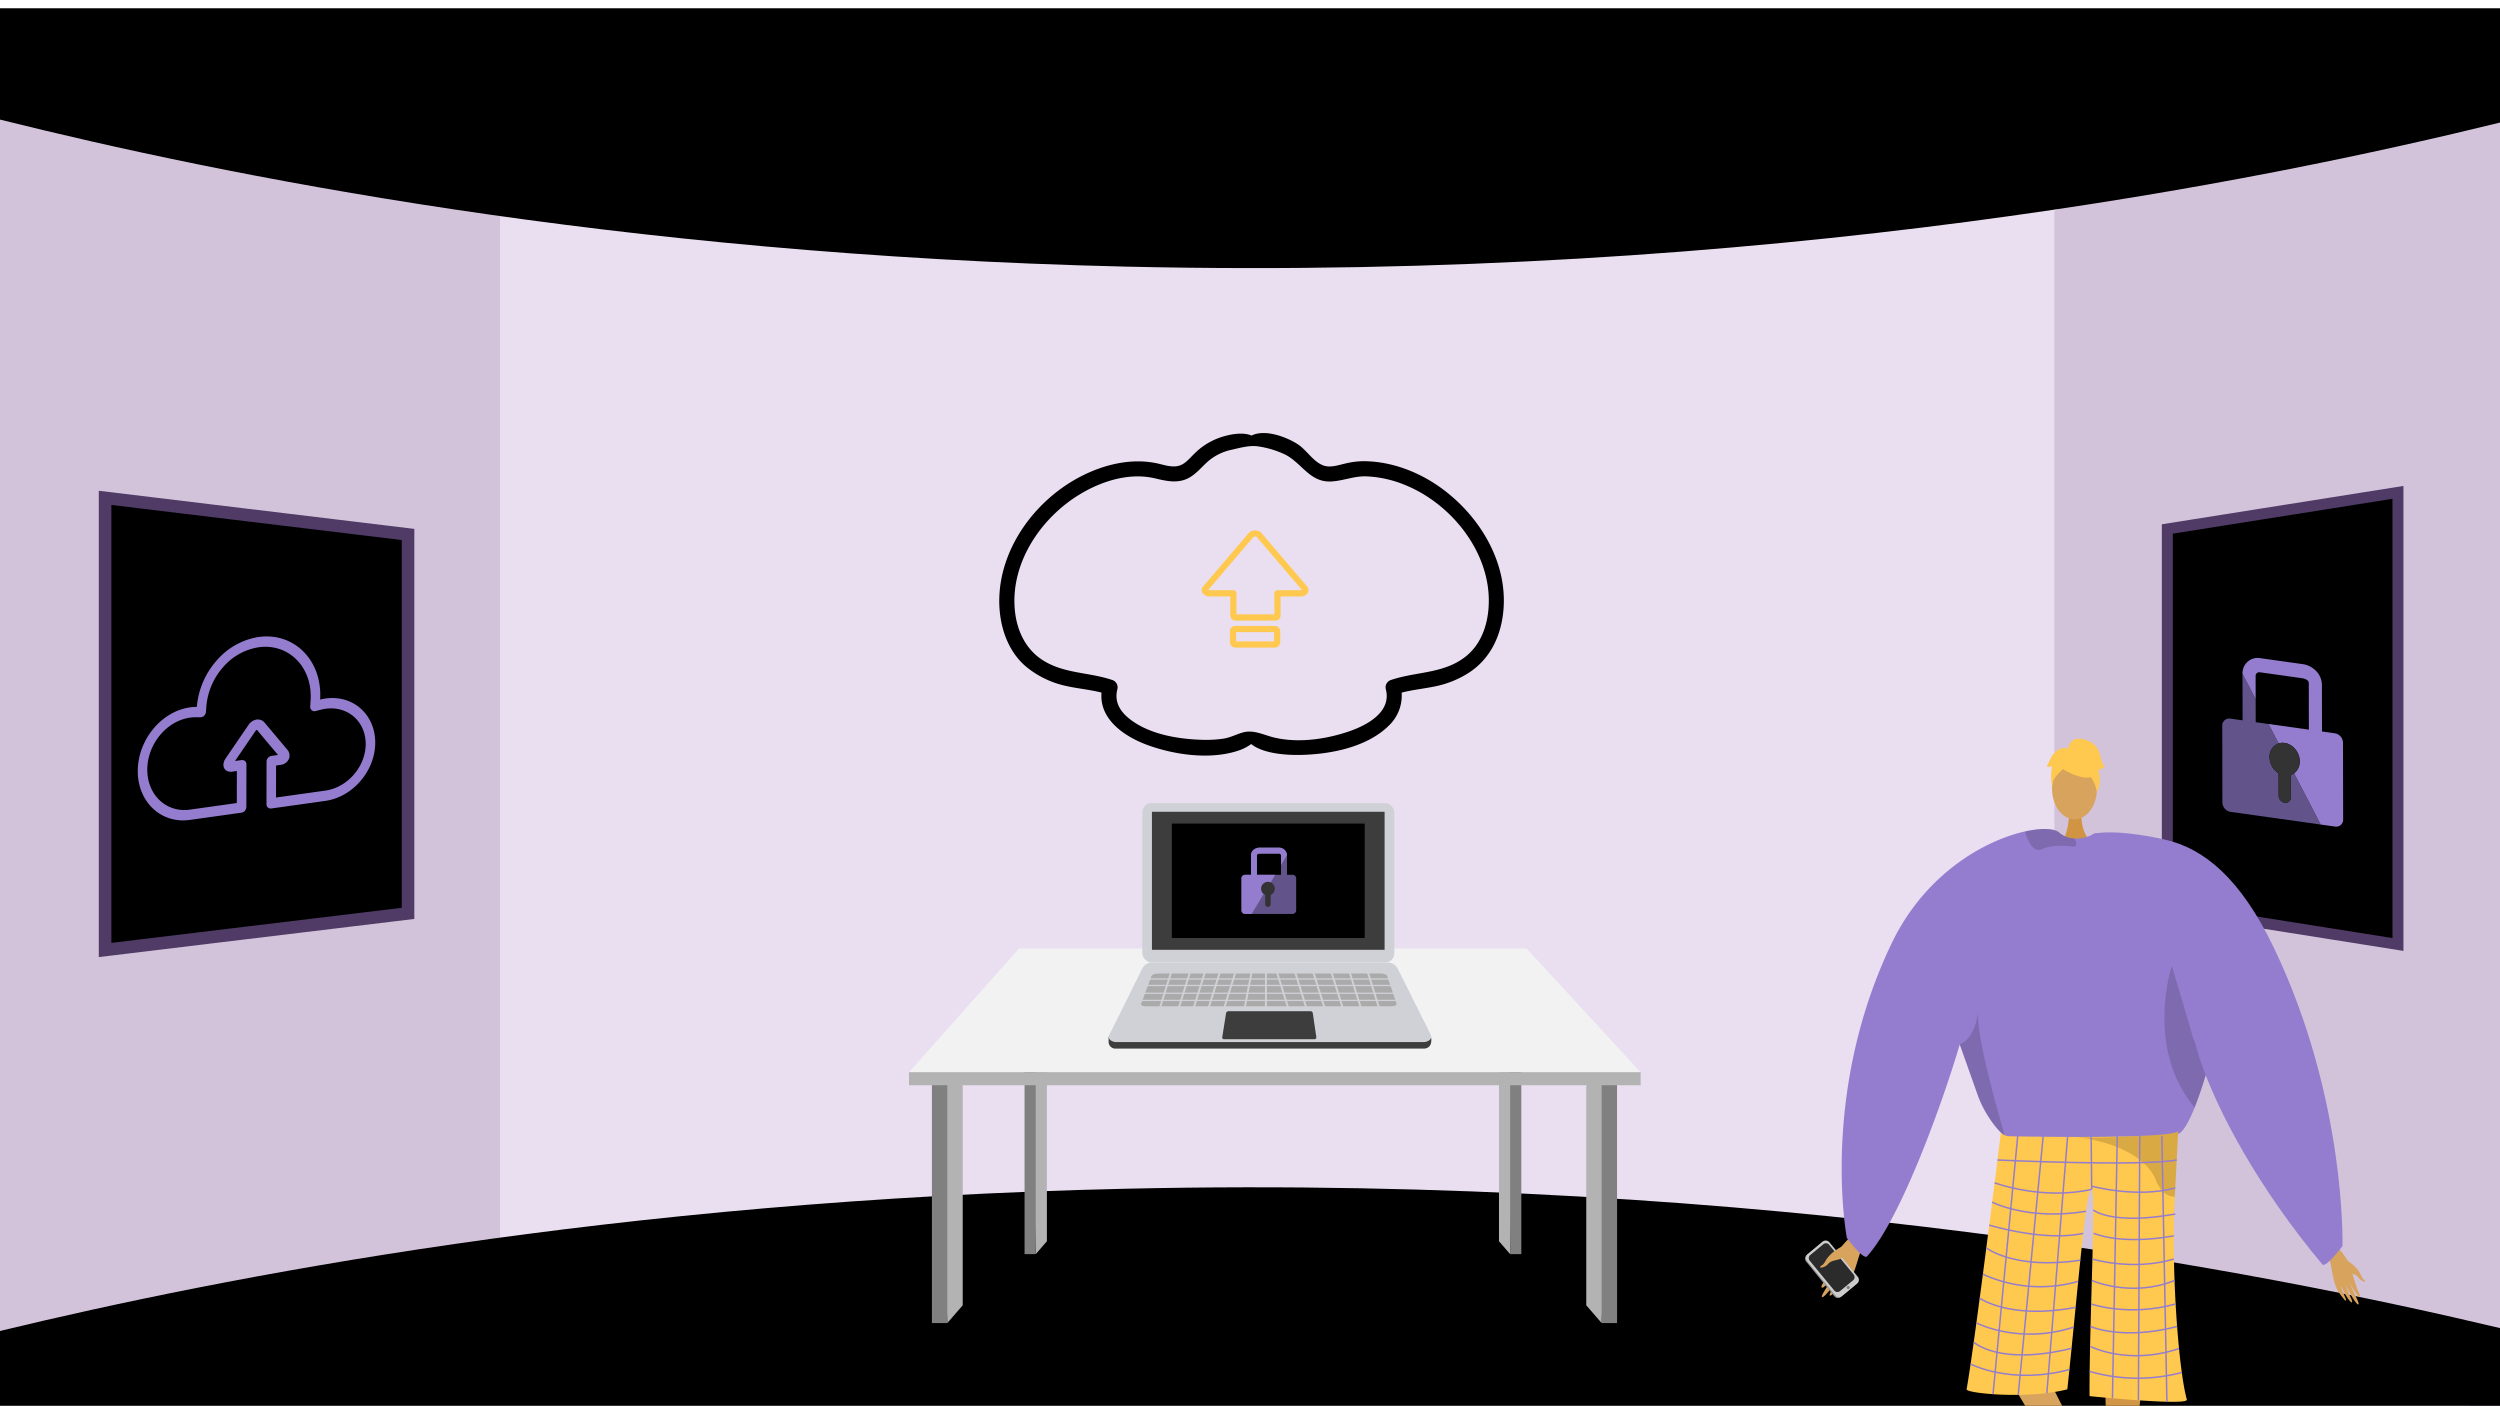 <svg xmlns="http://www.w3.org/2000/svg" xmlns:xlink="http://www.w3.org/1999/xlink" width="1365.799" height="768" viewBox="0 0 1365.799 768"><defs><style>.a,.y{fill:none;}.b{clip-path:url(#a);}.c{fill:#d2c3db;}.d{fill:#eadff1;}.e,.i,.j{fill:#000;}.f{fill:#b3b3b3;}.g{fill:gray;}.h{fill:#f2f2f2;}.i,.j{stroke:#4f3b65;}.i,.j,.y{stroke-miterlimit:10;}.i{stroke-width:6.876px;}.j{stroke-width:6px;}.k{clip-path:url(#b);}.l,.q{fill:#d8a35d;}.l{fill-rule:evenodd;}.m{fill:#999;}.n{fill:#ccc;}.o{fill:#2b2b2b;}.p{fill:#d29647;}.r{fill:#d19442;}.s{fill:#947dce;}.t{fill:#ffc84f;}.u{opacity:0.15;}.v{fill:#62548a;}.w{opacity:0.3;}.x{opacity:0.5;}.y{stroke:#947dce;stroke-width:0.823px;}.z{isolation:isolate;}.aa{clip-path:url(#c);}.ab{clip-path:url(#d);}.ac{fill:#333;}.ad{fill:#ce521f;}.ae{fill:#ebebeb;}.af{fill:#8e96a3;}.ag{fill:#3d3d3d;}.ah{fill:#d0d1d6;}.ai{fill:#aaa;}</style><clipPath id="a"><rect class="a" width="1365.799" height="768" transform="translate(0.1 1863.349)"/></clipPath><clipPath id="b"><rect class="a" width="390.462" height="372.512" transform="translate(939.367 2258.837)"/></clipPath><clipPath id="c"><path class="a" d="M75.309,2315.3l.176-94.69,129.739-18.234-.176,94.69Z"/></clipPath><clipPath id="d"><path class="a" d="M1280.218,2315.537l-.16-86.277-65.974-9.272.16,86.277Z"/></clipPath></defs><g transform="translate(-0.1 -1863.349)"><g class="b"><path class="c" d="M1365.9,1877.385v758.464l-242.228-67.586L1090.681,2562l1.636-558.092,30.118-25.56Z"/><path class="c" d="M316.2,1993.32l-16.051,556.371L.1,2624.089V1874.036l298.845,93.571Z"/><path class="d" d="M697.877,1956.92H273.269V2574.3h849.165V1956.92Z"/><path class="e" d="M-.1,1928.629c121.657,30.38,335.7,73.888,615,80.372,352.971,8.194,622.428-47.1,751-78.7v-62.454H-.1Z"/><path class="e" d="M-.1,2590.532c121.657-29.39,335.7-71.48,615-77.752,352.971-7.928,622.428,45.568,751,76.133v47.19L.1,2638.849Z"/></g><path class="f" d="M526.055,2456.24v120.213l-8.417,9.712-4.209-133.487Z"/><path class="g" d="M509.221,2452.679v133.487h8.417V2456.24Z"/><path class="f" d="M866.7,2456.24v120.213l8.417,9.712,4.209-133.487Z"/><path class="g" d="M883.53,2452.679v133.487h-8.417V2456.24Z"/><path class="f" d="M572.042,2426.255v115.218l-6.1,7.042-3.051-124.841Z"/><path class="g" d="M559.836,2423.673v124.841h6.1v-122.26Z"/><path class="f" d="M819.023,2426.255v115.218l6.1,7.042,3.051-124.841Z"/><path class="g" d="M831.229,2423.673v124.841h-6.1v-122.26Z"/><path class="h" d="M496.7,2449.118l60.085-67.553H834.134l62.273,67.553Z"/><rect class="f" width="399.704" height="7.122" transform="translate(496.704 2449.118)"/><path class="i" d="M223.016,2155.337v207l-66.988,8.1-21.016,2.53-77.5,9.37v-247l77.5,9.37,21.016,2.53Z"/><path class="j" d="M1184.151,2152.337v207l51,8.1,16,2.53,59,9.37v-247l-59,9.37-16,2.53Z"/><g class="k"><path class="l" d="M1016.975,2533.581c-.675.85-10.487,8.847-13,14.2s-5.744,13.547-7.592,16.111c-2.173,3.016-1.145,4.349,1.736,1.011a58.09,58.09,0,0,0,5.69-7.914c.223-.546-1.568,2.886-3.8,6.512-2.373,3.855-5.184,7.951-4.517,8.427,1.294.923,8.878-9.912,9.873-11.944a56.594,56.594,0,0,1-2.695,5.331c-1.358,2.356-3.293,4.917-2.976,5.673.5,1.191,5.3-4.265,7.928-9.257.2-.029-.146,1.764-3.669,7.483-.354.575-.655,2.256,1.022.561,3.532-3.566,5.313-4.839,7.754-10.976,2.38-5.984,3.553-13.117,6.589-16.942Z"/><path class="m" d="M986.85,2552.568l15.4,18.953a2.5,2.5,0,0,0,3.53.411l8.587-7.183a.771.771,0,0,0,.084-.077,2.564,2.564,0,0,0,.2-3.507l-15.4-18.953a2.49,2.49,0,0,0-3.528-.409l-8.017,6.705-.572.476A2.565,2.565,0,0,0,986.85,2552.568Z"/><path class="n" d="M987.28,2552.149l15.526,18.878a2.575,2.575,0,0,0,3.626.352l8.37-6.914a2.57,2.57,0,0,0,.264-3.546l-15.525-18.879a2.576,2.576,0,0,0-3.626-.352l-8.37,6.914A2.571,2.571,0,0,0,987.28,2552.149Z"/><path class="o" d="M988.791,2552.1l13.408,16.3a2.224,2.224,0,0,0,3.132.3l7.229-5.971a2.219,2.219,0,0,0,.228-3.063l-13.408-16.3a2.225,2.225,0,0,0-3.132-.3l-7.229,5.972A2.219,2.219,0,0,0,988.791,2552.1Z"/><circle class="g" cx="0.86" cy="0.86" r="0.86" transform="translate(1008.96 2565.879)"/><path class="l" d="M1006.878,2544.132s-6.619,2.905-9.336,7.873c-1.615,2.954-2.376,2.6-2.8,3.044-1.42,1.488,2.486.964,4.291-1.388,1.467-1.912,5.594-1.782,6.847-2.8s4.1-4.379,3.938-5.532S1006.878,2544.132,1006.878,2544.132Z"/><path class="p" d="M1170.557,2614.888s-11.581,119.5-6.656,121.559c8.834,3.748,43.434,16.007,5.288,13.313-19.595,1.181-18.158-3.2-18.464-6.907-.25-3.031.326-109.98-.479-118.3-.181-1.863-.29-2.989-.29-2.989Z"/><path class="q" d="M1089.789,2603.713s62.55,101.949,59.249,106.142c-5.894,7.574-30.152,35.123,1.859,14.2,17.693-8.506,14.306-11.631,12.768-15.02-1.257-2.77-10.512-23.948-13.857-31.6-.749-1.715-42.884-85.231-42.884-85.231Z"/><path class="r" d="M1137.149,2306.51s-1.02,11.387,6,17.684-16.187,0-16.187,0,4.319-10.906,3.35-17.684S1137.149,2306.51,1137.149,2306.51Z"/><ellipse class="q" cx="12.28" cy="16.754" rx="12.28" ry="16.754" transform="translate(1121.165 2277.417)"/><path class="s" d="M1213.532,2416.071c-.206,3.172-2.771,14.961-6.38,27.776-1.063,3.824-2.229,7.733-3.451,11.538-1.483,4.636-3.05,9.1-4.636,13.049-3.078,7.648-6.23,13.337-8.982,14.447-9.271,3.731-79.271,8.852-93.663,1.987-.335-.252-.7-.522-1.044-.821-5.4-4.393-11.258-13.067-14.364-21.191,0-.009-8.273-23.327-9.961-28.075-.019-.046-.028-.083-.047-.121-.056-.186-.121-.364-.186-.531-.019-.066-.047-.122-.066-.187-8.711,29.744-31.889,95.071-50.637,115.768-1.967,2.173-11.024-10.017-11.024-10.017s-15.138-78.171,24.353-160.781c18.589-38.884,51.765-56.625,72.947-61.335,9.169-2.042,16.089-1.641,18.617.541a13.727,13.727,0,0,0,8.571,3.33,18.58,18.58,0,0,0,4.813-.438,24,24,0,0,0,5.1-1.735c.784-.364,1.241-.625,1.241-.625a49.749,49.749,0,0,1,12.964.774C1205.622,2328.807,1213.961,2409.16,1213.532,2416.071Z"/><path class="t" d="M1093.215,2482.113a7.567,7.567,0,0,0,4.3,1.982c10.095.2,53.7.945,77.346-.414,8.344-.481,14.2-1.222,15.234-2.347a.961.961,0,0,1-.007.1c-.061,1.3-.809,16.229-1.859,35.793-2.073,38.62,1.919,93.934,6.583,110.723,1.006,3.624-53.165-1.866-53.165-1.866-.151-39.855,3.631-109.825,1.188-112.961-2.971-3.815-7.789,57.73-13.313,109.23-21.452,5.6-55.422,2.2-55.03,0C1079.152,2596.234,1093.215,2482.113,1093.215,2482.113Z"/><path class="u" d="M1070.757,2433.942c.019.065.047.121.066.187.065.168.13.345.186.531.019.038.028.075.047.122,1.688,4.747,9.961,28.065,9.961,28.074,3.106,8.124,8.964,16.8,14.364,21.191-3.666-13.272-15.091-51.746-14.653-67.248C1078.546,2431.741,1070.757,2433.933,1070.757,2433.942Z"/><path class="u" d="M1207.152,2443.847c-1.063,3.824-2.229,7.733-3.451,11.538-1.483,4.636-3.05,9.1-4.636,13.049-27.412-32.822-12.461-77.453-12.461-77.453s11.584,38.745,11.706,39.836C1198.347,2431.209,1202.2,2436.8,1207.152,2443.847Z"/><path class="u" d="M1134.394,2324.2c.037,1.11-.551,1.838-2.332,1.595-5.559-.755-11.836-.6-16.4,1.493a3.877,3.877,0,0,1-3.75-.159c-2.919-1.707-4.728-6.8-5.447-9.056a1.553,1.553,0,0,1-.074-.5c9.168-2.042,16.089-1.641,18.617.541a13.725,13.725,0,0,0,8.571,3.33A7.57,7.57,0,0,1,1134.394,2324.2Z"/><path class="v" d="M1161.386,2701.556c-.64-1.618-11.286,4.5-11.817,6.4s-19.447,18.218-15.487,24.329,30.8-15.382,32.831-16.71S1162.645,2704.737,1161.386,2701.556Z"/><path class="v" d="M1150.038,2732.409c-.229-1.725,14.467.464,15.856,1.866s22.782,7.22,22.3,14.486-34.391,1.553-36.813,1.382S1150.487,2735.8,1150.038,2732.409Z"/><g class="w"><path d="M1133.467,2484.48c-.164-.013-.327-.026-.487-.04C1132.98,2484.44,1133.153,2484.452,1133.467,2484.48Z"/><path class="x" d="M1133.467,2484.48c12.993,1.037,41.39-.8,41.39-.8,8.344-.481,14.2-1.222,15.234-2.347a.961.961,0,0,1-.007.1c-.061,1.3-.809,16.229-1.859,35.793a9.614,9.614,0,0,1-1.366-.158,10.634,10.634,0,0,1-6.876-4.886,23.608,23.608,0,0,1-2.674-5.584C1167.623,2488.163,1137.629,2484.854,1133.467,2484.48Z"/></g><path class="t" d="M1128.83,2284.555s21.259,11.787,14.949-7.137C1139.414,2264.325,1114.332,2276.119,1128.83,2284.555Z"/><path class="t" d="M1131.912,2280.034s-11.894,7.058-10.747,14.137c0,0-2.623-21.137,9.2-21.668s16.406.61,15.355,22.962C1145.724,2295.465,1142.288,2277.685,1131.912,2280.034Z"/><path class="t" d="M1129.853,2272.64s.6-6.586,7.127-5.653,9.327,4.664,10.26,8.394,1.865,6.529,2.8,6.529c0,0-2.8,2.8-3.731,1.866,0,0,2.421,6.708-.655,12.215,0,0-1.21-8.484-5.874-9.417S1129.853,2272.64,1129.853,2272.64Z"/><path class="t" d="M1130.451,2272.583s-4.664-2.8-9.327,3.731l-2.8,5.6s.932.933,2.8,0c0,0-.85,6.572.041,10.282l2.757-11.214Z"/><path class="l" d="M1274.148,2541.066c.489.794,8.044,8.619,9.644,13.441s3.518,12.144,4.832,14.52c1.547,2.8.533,3.828-1.584.685a49.816,49.816,0,0,1-4.046-7.332c-.135-.488,1.043,2.622,2.577,5.944,1.631,3.531,3.612,7.313,2.994,7.65-1.2.655-6.563-9.362-7.2-11.2a48.723,48.723,0,0,0,1.754,4.824c.918,2.148,2.308,4.531,1.961,5.144-.548.965-4.084-4.18-5.819-8.707-.171-.046-.056,1.52,2.366,6.759.243.526.329,1.991-.93.374-2.648-3.4-4.038-4.671-5.495-10.156-1.419-5.348-1.692-11.553-3.892-15.126Z"/><path class="l" d="M1282.755,2552.245s5.351,3.154,7.162,7.67c1.076,2.685,1.762,2.457,2.081,2.883,1.06,1.414-2.219.569-3.519-1.622-1.057-1.781-4.591-2.091-5.556-3.085s-3.047-4.154-2.795-5.121S1282.755,2552.245,1282.755,2552.245Z"/><line class="y" x1="13.756" y2="143.844" transform="translate(1088.932 2481.17)"/><line class="y" x1="13.652" y2="141.339" transform="translate(1102.688 2484.047)"/><line class="y" x1="11.353" y2="140.351" transform="translate(1118.333 2484.047)"/><line class="y" x2="0.292" y2="29.072" transform="translate(1142.539 2484.047)"/><line class="y" x1="2.634" y2="143.195" transform="translate(1154.172 2484.047)"/><line class="y" x1="0.734" y2="144.396" transform="translate(1168.349 2483.958)"/><line class="y" x2="2.777" y2="145.226" transform="translate(1181.149 2483.958)"/><path class="y" d="M1091.354,2497.077s77.466,3.657,97.934,0"/><path class="y" d="M1142.831,2513.119c-27.1,6.139-53.042-3.565-53.042-3.565"/><path class="y" d="M1142.539,2511.285s24.46,6.873,45.946,1.069"/><path class="y" d="M1088.456,2520.095s19.533,10.227,51.26,5.013"/><path class="y" d="M1086.857,2532.65s30.4,9.28,51.356,4.5"/><path class="y" d="M1085.254,2545.122s15.48,12.135,51.372,6.691"/><path class="y" d="M1083.388,2559.468a75.306,75.306,0,0,0,52.063,3.922"/><path class="y" d="M1081.653,2572.611s16.718,11.867,52.393,4.974"/><path class="y" d="M1079.838,2586.084s23.075,12.062,53.142,2.317"/><path class="y" d="M1078.386,2596.6s13.614,13.094,53.443,3.387"/><path class="y" d="M1076.675,2608.533s22.013,11.6,53.978,3.021"/><path class="y" d="M1143.651,2524.415s10.219,8.438,44.834,2.174"/><path class="y" d="M1143.919,2537.114s14.34,6.686,43.747,1.406"/><path class="y" d="M1143.22,2551.209s22.142,6.669,44.446,0"/><path class="y" d="M1142.9,2562.9s21.524,9.569,45.194,0"/><path class="y" d="M1142.539,2575.73s20.492,7.191,46.15,0"/><path class="y" d="M1142.208,2588.055s17.274,7.75,47.289,0"/><path class="y" d="M1142.208,2598.96s20.508,10.569,48.333,1.123"/><path class="y" d="M1141.715,2612.592a94.811,94.811,0,0,0,50.347.581"/><path class="s" d="M1190.541,2368.566s-60.142-47.594-45.8-49.916,37.8,3.319,37.8,3.319c21.181,4.71,41.405,20.626,59.994,59.51,39.491,82.61,37.306,162.606,37.306,162.606s-9.145,12.266-11.025,10.017c-34.89-41.748-57.326-83.657-66.791-111.854S1190.541,2368.566,1190.541,2368.566Z"/></g><g class="z"><g class="aa"><path class="s" d="M110,2255.188a2.925,2.925,0,0,0,1.65-.853,3.38,3.38,0,0,0,.962-2.094l.225-2.944a36.858,36.858,0,0,1,9.094-21.385,32.118,32.118,0,0,1,19.43-10.943c15.75-2.214,28.535,9.813,28.5,26.812,0,.7-.023,1.415-.073,2.139l-.211,3.319a2.572,2.572,0,0,0,.783,2.108,2.176,2.176,0,0,0,1.8.533c.092-.014.185-.032.279-.056l3.049-.768a22.075,22.075,0,0,1,2.453-.485c12.126-1.705,21.972,6.935,21.949,19.262-.023,12.251-9.852,23.657-21.93,25.421l-27.067,3.8.033-17.5,2.452-.344a5.5,5.5,0,0,0,4.54-3.248,4.806,4.806,0,0,0-.874-5.074l-12.335-14.692a4.837,4.837,0,0,0-4.442-1.741,6.7,6.7,0,0,0-4.45,2.991l-12.4,18.168c-1.806,2.656-1.221,4.607-.887,5.321.341.735,1.475,2.4,4.531,1.973l2.445-.344-.032,17.5-25.3,3.555-.5.063c-12.763,1.727-23.134-8.081-23.109-21.864.026-13.856,10.494-26.6,23.333-28.405a21.715,21.715,0,0,1,3.089-.212l2.678.008a2.436,2.436,0,0,0,.331-.025m31.372-43.839a37.977,37.977,0,0,0-22.975,12.942,43.568,43.568,0,0,0-10.745,25.247,26.6,26.6,0,0,0-3.74.259C88.206,2252,75.4,2267.6,75.366,2284.554c-.032,16.866,12.658,28.869,28.263,26.758l28.458-3.993a2.951,2.951,0,0,0,1.886-1.137,3.332,3.332,0,0,0,.716-2.178v-.066l.043-22.907a2.3,2.3,0,0,0-2.6-2.443l-3.638.511,11.366-16.663a.663.663,0,0,1,.4-.334.462.462,0,0,1,.4.22L151.98,2275.8l-3.644.513a3.229,3.229,0,0,0-2.609,3.175l-.042,22.929-.007.186a2.3,2.3,0,0,0,2.6,2.444l29.341-4.124.377-.053c14.914-2.177,27.077-16.431,27.106-31.766.028-15.425-12.15-26.258-27.146-24.15a27.63,27.63,0,0,0-2.96.586c.05-.85.079-1.682.08-2.488.038-20.1-15.079-34.317-33.7-31.7"/></g></g><g class="z"><g class="ab"><path class="v" d="M1234.469,2230.589l23.022,3.236c2.4.336,3.83,1.273,3.945,2.568-.115-1.3-1.55-2.232-3.945-2.568l-23.022-3.236a2.021,2.021,0,0,0-2.078,2.025l.023,12.7.024,12.58,7.009.985,5.508,10.625a7.536,7.536,0,0,0-4.954,7.475,10.585,10.585,0,0,0,4.949,8.838l.023,12.07a4.111,4.111,0,0,0,3.323,4.045,2.925,2.925,0,0,0,3.309-3.113l-.022-12.07a6.772,6.772,0,0,0,1.825-.938l14.514,28,7.995,1.124a3.791,3.791,0,0,0,4.293-4.039l-.078-41.655.078,41.655a3.791,3.791,0,0,1-4.293,4.039l-7.995-1.124-49.368-6.938a5.342,5.342,0,0,1-4.318-5.249l-.078-41.655a3.8,3.8,0,0,1,4.3-4.037l6.809.956-.047-25.28.008-.155,7.185,13.863-.023-12.7a2.021,2.021,0,0,1,2.078-2.025"/><path class="s" d="M1234.166,2222.81l23.311,3.276a12.958,12.958,0,0,1,8.577,4.508,11.055,11.055,0,0,1,2.551,6.72l.048,25.67,7.169,1.007a5.341,5.341,0,0,1,4.31,5.248l.078,41.655a3.791,3.791,0,0,1-4.293,4.039l-7.995-1.124-14.514-28a7.85,7.85,0,0,0,3.086-6.514c-.009-4.919-3.709-9.424-8.259-10.064a7.25,7.25,0,0,0-3.28.271l-5.508-10.625,22.037,3.1-.048-25.583c-.115-1.3-1.55-2.232-3.945-2.568l-23.022-3.236a2.021,2.021,0,0,0-2.078,2.025l.023,12.7-7.185-13.863a8.31,8.31,0,0,1,8.465-8.672,2.867,2.867,0,0,1,.472.031"/><path class="ac" d="M1248.235,2269.233c4.55.64,8.25,5.145,8.259,10.064a7.85,7.85,0,0,1-3.086,6.514,6.772,6.772,0,0,1-1.825.938l.022,12.07a2.925,2.925,0,0,1-3.309,3.113,4.111,4.111,0,0,1-3.323-4.045l-.023-12.07a10.585,10.585,0,0,1-4.949-8.838,7.536,7.536,0,0,1,4.954-7.475,7.25,7.25,0,0,1,3.28-.271"/></g></g><path class="ad" d="M626.962,2357.79h0a.506.506,0,0,1-.3-.648l.411-1.116.947.349-.411,1.116A.505.505,0,0,1,626.962,2357.79Z"/><path class="ad" d="M632.243,2359.735h0a.507.507,0,0,1-.3-.648l.411-1.116c.028-.075.944.359.944.359l-.407,1.106A.507.507,0,0,1,632.243,2359.735Z"/><path class="ae" d="M626.86,2357.572h0a.507.507,0,0,1-.3-.649l.45-1.221a.505.505,0,0,1,.648-.3h0a.505.505,0,0,1,.3.648l-.45,1.221A.506.506,0,0,1,626.86,2357.572Z"/><path class="ae" d="M632.131,2359.513h0a.506.506,0,0,1-.3-.649l.449-1.221a.507.507,0,0,1,.649-.3h0a.506.506,0,0,1,.3.648l-.45,1.221A.506.506,0,0,1,632.131,2359.513Z"/><rect class="af" width="2.147" height="3.311" transform="translate(624.847 2371.242) rotate(-69.783)"/><rect class="af" width="2.147" height="3.311" transform="translate(626.263 2367.692) rotate(-69.783)"/><path class="ag" d="M777.966,2436.224H609.778a3.739,3.739,0,0,1-4.04-3.685v-2.52L624.148,2396a5.859,5.859,0,0,1,5.248-3.254H758.1c2.4,0,7.7,4.73,8.771,6.879l15.188,30.961v1.112C782.1,2434.924,780.014,2436.224,777.966,2436.224Z"/><path class="ah" d="M777.981,2432.663H609.793c-1.868,0-4.942-1.638-3.787-3.652l18.157-36.571a5.858,5.858,0,0,1,5.248-3.254H758.117a6.339,6.339,0,0,1,5.671,3.506l17.973,35.966C783.021,2430.951,780.029,2432.663,777.981,2432.663Z"/><rect class="ah" width="137.733" height="87.032" rx="5.036" transform="translate(624.136 2302.09)"/><rect class="ag" width="127.108" height="75.415" transform="translate(629.424 2306.837)"/><rect class="e" width="105.354" height="62.508" transform="translate(640.3 2313.29)"/><path class="ag" d="M718.265,2431.08H668.708a.893.893,0,0,1-.883-1.034l2.09-13.054a1.452,1.452,0,0,1,1.433-1.222h44.7a1.275,1.275,0,0,1,1.262,1.091l1.916,13.127A.968.968,0,0,1,718.265,2431.08Z"/><path class="ai" d="M760.515,2413.077H625.864c-1.494,0-2.634-.574-2.4-1.208l5.678-15.239c.306-.822,1.957-1.426,3.9-1.426H754.488c1.721,0,3.181.542,3.43,1.274l5.2,15.324C763.326,2412.478,762.1,2413.077,760.515,2413.077Z"/><rect class="ah" width="140.419" height="0.709" transform="translate(623.081 2397.83)"/><rect class="ah" width="140.419" height="0.709" transform="translate(623.081 2401.375)"/><rect class="ah" width="140.419" height="0.709" transform="translate(623.081 2405.631)"/><rect class="ah" width="140.419" height="0.709" transform="translate(623.081 2409.531)"/><rect class="ah" width="1.064" height="23.403" transform="translate(640.086 2392.18) rotate(17.439)"/><rect class="ah" width="1.064" height="23.403" transform="translate(650.37 2392.18) rotate(17.439)"/><rect class="ah" width="1.064" height="23.403" transform="translate(658.525 2392.18) rotate(17.439)"/><rect class="ah" width="1.064" height="23.403" transform="translate(666.681 2392.18) rotate(17.439)"/><rect class="ah" width="1.064" height="23.403" transform="translate(675.191 2392.18) rotate(17.439)"/><rect class="ah" width="1.064" height="23.403" transform="translate(683.826 2391.914) rotate(10.978)"/><rect class="ah" width="1.064" height="23.403" transform="translate(691.162 2391.802)"/><rect class="ah" width="1.064" height="23.403" transform="translate(746.188 2392.499) rotate(-17.439)"/><rect class="ah" width="1.064" height="23.403" transform="translate(736.259 2392.499) rotate(-17.439)"/><rect class="ah" width="1.064" height="23.403" transform="translate(726.33 2392.499) rotate(-17.439)"/><rect class="ah" width="1.064" height="23.403" transform="translate(716.402 2392.499) rotate(-17.439)"/><rect class="ah" width="1.064" height="23.403" transform="translate(706.473 2392.499) rotate(-17.439)"/><rect class="ah" width="1.064" height="23.403" transform="translate(696.545 2392.499) rotate(-17.439)"/><path class="e" d="M787.338,2129.891c-12.268-8.854-27.4-14.617-42.646-14.581a44.409,44.409,0,0,0-10.081,1.379c-3.664.859-7.807,2.3-11.515.948-5.585-2.031-9.076-8.383-14.009-11.59-6.051-3.934-17.88-8.437-25.23-4.744-5.435-2.332-13.795-.3-18.734,1.639a37,37,0,0,0-13,8.736c-2.05,2.033-4.17,4.578-6.884,5.741-3.876,1.662-8.234.18-12.116-.73-14.5-3.4-29.878.33-42.892,7.119-24.065,12.554-43.1,37.874-44.173,65.54-.541,14,3.76,29.274,14.9,38.44a50.786,50.786,0,0,0,19.01,9.693c7.205,1.932,14.7,2.4,21.906,4.247-1.257,14.669,12.613,24.153,25.519,28.79,14.788,5.314,34.09,8.011,49.316,2.879a24.206,24.206,0,0,0,6.926-3.559c6.983,5.532,20.188,6.106,27.309,5.937,16.14-.383,35.79-4.164,47.777-15.884a22.6,22.6,0,0,0,7.121-18.15c5.941-1.532,12.063-2.134,18.086-3.371a53.575,53.575,0,0,0,19.095-7.789c10.659-7.134,16.335-18.318,18.083-30.844C824.948,2172.237,809.1,2145.6,787.338,2129.891Zm14.05,91.673c-11.993,9.967-27.324,8.532-41.3,13.248a4.218,4.218,0,0,0-2.885,5.081c3.259,12.473-10.348,19.694-20.169,23.047-12.714,4.342-28.068,6.532-41.286,3.222-5.344-1.339-10.771-4.227-16.451-2.708-3.676.984-6.793,2.769-10.624,3.4a65.045,65.045,0,0,1-13.045.619c-13.218-.486-29.269-3.393-39.589-12.341-4.626-4.011-7.1-9.135-5.5-15.244a4.225,4.225,0,0,0-2.885-5.081c-12.629-4.261-26.1-3.355-37.734-10.692-9.89-6.239-14.618-17.038-15.477-28.45-1.943-25.806,14.973-50.2,36.591-62.859,11.74-6.874,26.361-11.328,39.9-8.156,5.745,1.346,11.742,2.848,17.407.38,4.954-2.158,8.071-6.517,12.06-9.929a29.1,29.1,0,0,1,12.525-6.036c4.551-1.023,9.454-2.469,14.153-1.9a51.779,51.779,0,0,1,14.213,4.1c9.539,4.173,13.907,15.478,25.58,15.137,6.652-.195,12.767-3.014,19.486-2.811a61.975,61.975,0,0,1,20.96,4.555c23.34,9.3,43.232,32.256,45.854,57.7C814.475,2198.537,811.611,2213.07,801.388,2221.564Z"/><path class="t" d="M696.543,2205.306H675.027a3,3,0,0,0-2.993,2.994v5.849a3,3,0,0,0,2.993,2.993h21.516a3,3,0,0,0,2.993-2.993V2208.3A3,3,0,0,0,696.543,2205.306Zm-.4,8.444H675.426V2208.7h20.718Z"/><path class="t" d="M699.711,2189.2h10.995a4.3,4.3,0,0,0,4.006-2.217,2.934,2.934,0,0,0-.481-3.2l-12.46-14.6h0l-12.461-14.6a4.574,4.574,0,0,0-3.523-1.467h0a4.579,4.579,0,0,0-3.526,1.467l-24.92,29.21a2.936,2.936,0,0,0-.481,3.2,4.294,4.294,0,0,0,4.006,2.217h11.369v10.366a2.81,2.81,0,0,0,2.805,2.809h21.868a2.811,2.811,0,0,0,2.8-2.809Zm-1.7-3.392a1.7,1.7,0,0,0-1.7,1.7v11.479H675.625V2187.5a1.7,1.7,0,0,0-1.7-1.7H660.864a1.851,1.851,0,0,1-.691-.122l24.666-28.911a1.411,1.411,0,0,1,.946-.278h0a1.41,1.41,0,0,1,.943.277l12.462,14.6h0l12.206,14.308a1.846,1.846,0,0,1-.691.122Z"/><path class="v" d="M706.277,2341.271h-3.084v-10.6c0-.023,0-.044,0-.067a4.291,4.291,0,0,0-3.844-4.137,1.686,1.686,0,0,0-.213-.014H688.582a5.249,5.249,0,0,0-3.882,1.384,3.925,3.925,0,0,0-1.151,2.672v10.767H680.3a1.948,1.948,0,0,0-1.948,1.948v17.473a1.948,1.948,0,0,0,1.948,1.948h25.974a1.948,1.948,0,0,0,1.948-1.948v-17.473A1.948,1.948,0,0,0,706.277,2341.271Zm-6.331,0H686.8v-10.733c.052-.536.7-.843,1.786-.843H699c.253.051.943.256.943.971v10.6Z"/><path class="s" d="M686.8,2341.271v-10.733c.052-.536.7-.843,1.786-.843H699c.253.051.943.256.943.971V2336l3.245-5.4a4.291,4.291,0,0,0-3.844-4.137,1.686,1.686,0,0,0-.213-.014H688.582a5.249,5.249,0,0,0-3.882,1.384,3.925,3.925,0,0,0-1.151,2.672v10.767H680.3a1.948,1.948,0,0,0-1.948,1.948v17.473a1.948,1.948,0,0,0,1.948,1.948h3.621l12.849-21.369Z"/><path class="ac" d="M696.537,2348.831a3.734,3.734,0,1,0-5.236,3.418v5.064a1.5,1.5,0,0,0,3,0v-5.064A3.733,3.733,0,0,0,696.537,2348.831Z"/></g></svg>